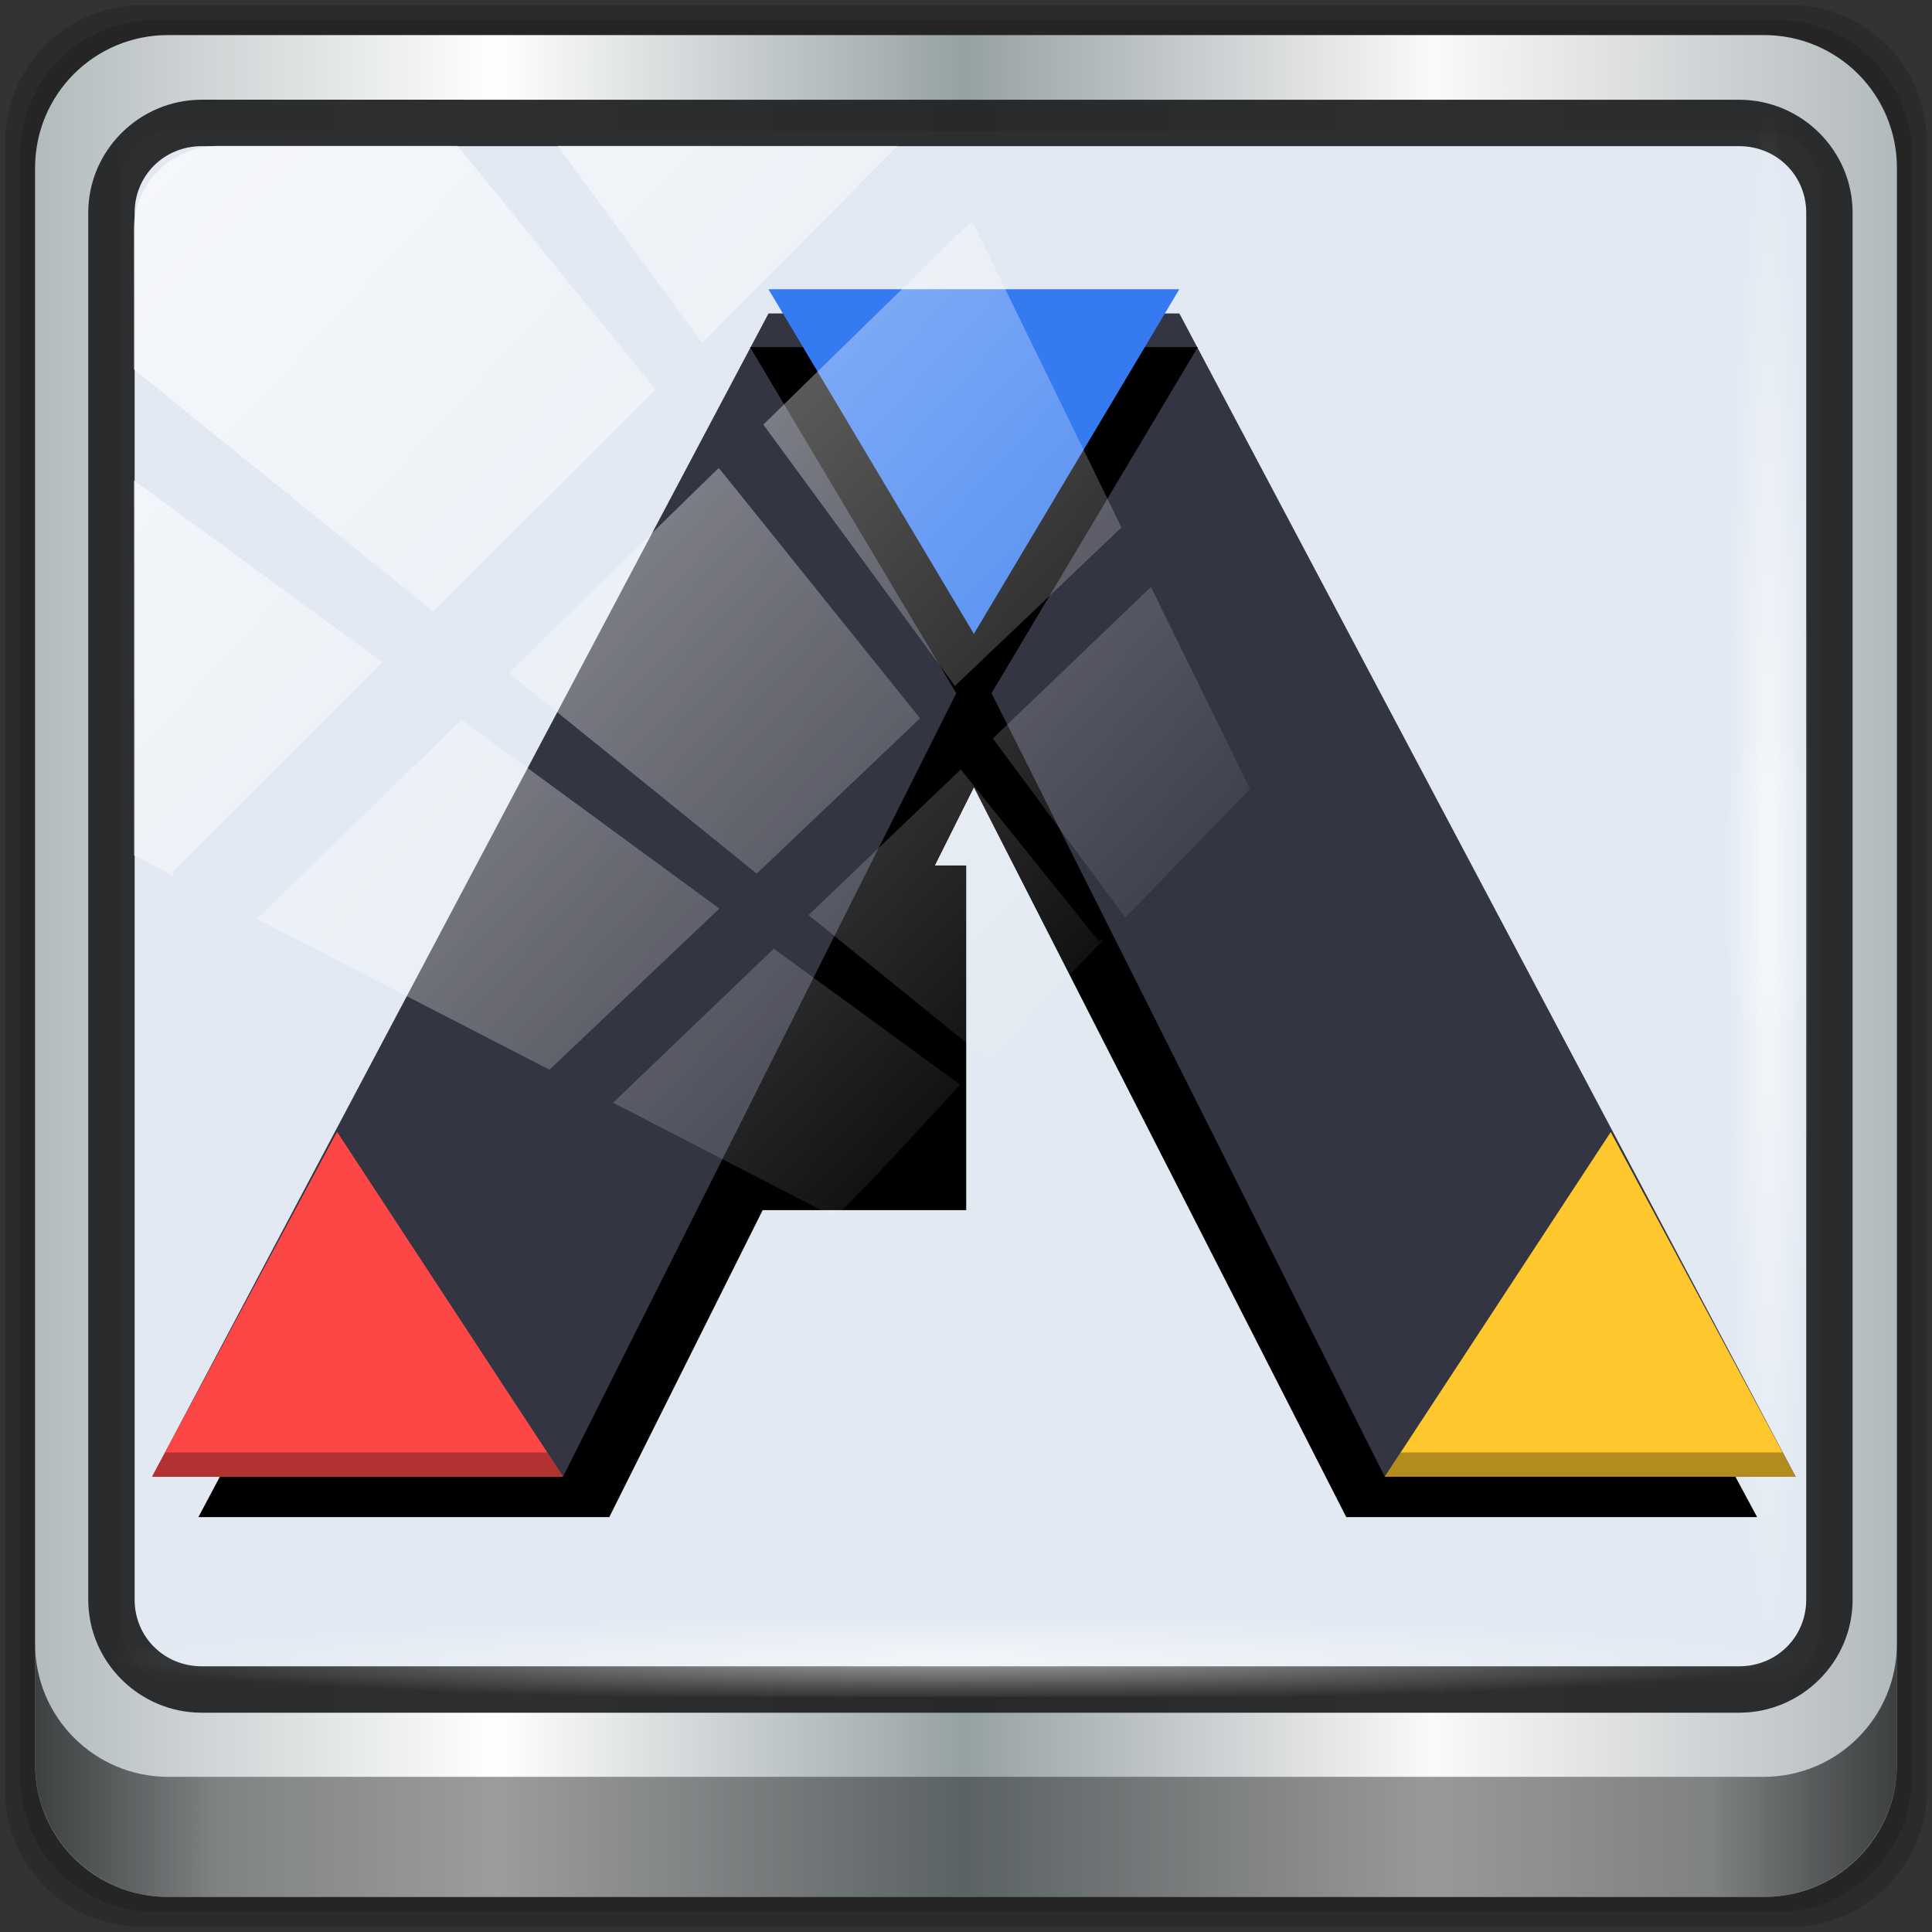 <?xml version="1.0" encoding="UTF-8" standalone="no"?>
<svg
   xmlns:dc="http://purl.org/dc/elements/1.1/"
   xmlns:cc="http://creativecommons.org/ns#"
   xmlns:rdf="http://www.w3.org/1999/02/22-rdf-syntax-ns#"
   xmlns:svg="http://www.w3.org/2000/svg"
   xmlns="http://www.w3.org/2000/svg"
   xmlns:xlink="http://www.w3.org/1999/xlink"
   xmlns:sodipodi="http://sodipodi.sourceforge.net/DTD/sodipodi-0.dtd"
   xmlns:inkscape="http://www.inkscape.org/namespaces/inkscape"
   width="96"
   height="96"
   version="1.1"
   viewBox="0 0 72 72"
   id="svg22"
   sodipodi:docname="ark-game.svg"
   inkscape:version="0.92.2 2405546, 2018-03-11">
  <rect x="0" y="0" width="72" height="72" fill="#333333" stroke="none"/>
  <defs
     id="defs26">
    <linearGradient
       inkscape:collect="always"
       xlink:href="#linearGradient6139-0"
       id="linearGradient4071"
       gradientUnits="userSpaceOnUse"
       gradientTransform="matrix(0.829,0,0,0.83,-3.853,-3.027)"
       x1="6"
       y1="47"
       x2="90"
       y2="47" />
    <linearGradient
       id="linearGradient6139-0">
      <stop
         id="stop6141-2"
         offset="0"
         style="stop-color:#b2babc;stop-opacity:1" />
      <stop
         style="stop-color:#ffffff;stop-opacity:1;"
         offset="0.25"
         id="stop6151-0" />
      <stop
         style="stop-color:#96a1a4;stop-opacity:1"
         offset="0.5"
         id="stop6147-1" />
      <stop
         id="stop6149-4"
         offset="0.75"
         style="stop-color:#fbf9f9;stop-opacity:1;" />
      <stop
         id="stop6143-4"
         offset="1"
         style="stop-color:#b2b9bc;stop-opacity:1" />
    </linearGradient>
    <linearGradient
       gradientTransform="matrix(0.749,0,0,0.75,-2.2275e-6,1.44925e-5)"
       inkscape:collect="always"
       xlink:href="#linearGradient3832-0-6-1-1"
       id="linearGradient4129"
       x1="1.5"
       y1="88.172"
       x2="94.5"
       y2="88.172"
       gradientUnits="userSpaceOnUse" />
    <linearGradient
       id="linearGradient3832-0-6-1-1">
      <stop
         style="stop-color:#000000;stop-opacity:1;"
         offset="0"
         id="stop3834-6-3-7-1" />
      <stop
         id="stop3872-2-4"
         offset="0.1"
         style="stop-color:#000000;stop-opacity:0.588;" />
      <stop
         style="stop-color:#000000;stop-opacity:0.588;"
         offset="0.9"
         id="stop3844-6-2-7-6" />
      <stop
         style="stop-color:#000000;stop-opacity:1;"
         offset="1"
         id="stop3836-5-0-2-9" />
    </linearGradient>
    <radialGradient
       inkscape:collect="always"
       xlink:href="#linearGradient3737"
       id="radialGradient7462"
       gradientUnits="userSpaceOnUse"
       gradientTransform="matrix(0.731,0,0,0.037,25.398,60.125)"
       cx="13.948"
       cy="44.893"
       fx="13.948"
       fy="44.893"
       r="43.199" />
    <linearGradient
       id="linearGradient3737">
      <stop
         offset="0"
         style="stop-color:#ffffff;stop-opacity:1"
         id="stop3739" />
      <stop
         offset="1"
         style="stop-color:#ffffff;stop-opacity:0"
         id="stop3741" />
    </linearGradient>
    <radialGradient
       inkscape:collect="always"
       xlink:href="#linearGradient3737"
       id="radialGradient7464"
       gradientUnits="userSpaceOnUse"
       gradientTransform="matrix(0.666,0,0,0.037,23.658,-67.556)"
       cx="13.948"
       cy="44.893"
       fx="13.948"
       fy="44.893"
       r="43.199" />
    <linearGradient
       gradientTransform="matrix(1.004,0,0,1.005,-0.218,-0.048)"
       inkscape:collect="always"
       xlink:href="#linearGradient3737"
       id="linearGradient4767"
       gradientUnits="userSpaceOnUse"
       x1="2.771"
       y1="-28.642"
       x2="50.528"
       y2="14.514" />
    <clipPath
       id="clipPath4156-4-1"
       clipPathUnits="userSpaceOnUse">
      <path
         inkscape:connector-curvature="0"
         id="path4158-0-8"
         d="m 27.046,-55.695 -14.214,13.321 h 0.061 l 15.653,21.771 10.231,-10.546 C 38.562,-32.302 27.468,-54.819 27.046,-55.695 Z M 9.647,-39.383 -5.241,-25.321 15.988,-7.806 26.372,-18.383 Z m 31.491,12.951 -9.741,9.714 8.945,12.458 7.781,-7.555 z m -49.84,4.379 -13.754,12.982 26.283,13.846 0.061,-0.062 -0.123,-0.062 L 13.599,-5.401 -8.702,-22.053 Z m 38.015,7.401 -9.803,9.775 11.579,9.559 7.628,-7.401 -8.669,-11.009 z m 20.187,5.674 -7.383,7.216 6.188,8.542 5.82,-6.137 z m -32.195,6.322 -9.557,9.498 13.662,7.185 7.934,-7.678 z m 23.312,2.374 -7.107,6.938 8.363,6.907 5.361,-5.674 -0.061,-0.092 -0.092,0.123 -6.464,-8.203 z m -8.73,8.542 -7.505,7.339 10.354,5.458 c 1.397,-1.321 5.675,-6.123 5.851,-6.322 z"
         style="opacity:0.6;fill:#ffffff;fill-opacity:1;stroke:none" />
    </clipPath>
    <linearGradient
       id="ButtonShadow-16"
       gradientTransform="scale(1.006,0.994)"
       x1="45.448"
       y1="92.54"
       x2="45.448"
       y2="7.017"
       gradientUnits="userSpaceOnUse">
      <stop
         style="stop-color:#000000;stop-opacity:1;"
         offset="0"
         id="stop3750-6" />
      <stop
         style="stop-color:#000000;stop-opacity:0.588;"
         offset="1"
         id="stop3752-4" />
    </linearGradient>
    <clipPath
       clipPathUnits="userSpaceOnUse"
       id="clipPath4355-7">
      <rect
         style="fill:#ffffff;fill-opacity:1;fill-rule:nonzero;stroke:none"
         id="rect4357-5"
         width="84"
         height="80"
         x="6"
         y="6"
         rx="6"
         ry="6" />
    </clipPath>
    <clipPath
       clipPathUnits="userSpaceOnUse"
       id="clipPath4355-9">
      <rect
         style="fill:#ffffff;fill-opacity:1;fill-rule:nonzero;stroke:none"
         id="rect4357-1"
         width="84"
         height="80"
         x="6"
         y="6"
         rx="6"
         ry="6" />
    </clipPath>
    <clipPath
       clipPathUnits="userSpaceOnUse"
       id="clipPath4355-1">
      <rect
         style="fill:#ffffff;fill-opacity:1;fill-rule:nonzero;stroke:none"
         id="rect4357-9"
         width="84"
         height="80"
         x="6"
         y="6"
         rx="6"
         ry="6" />
    </clipPath>
    <clipPath
       clipPathUnits="userSpaceOnUse"
       id="clipPath3943-52-0">
      <path
         id="path3945-4-1"
         d="m 69.781,20.844 -5,3.438 c 5.587,5.537 9,13.328 9,21.812 0,8.434 -3.377,16.096 -8.906,21.625 l 5,3.438 C 76.078,64.576 80,55.844 80,46.094 c 2e-6,-9.797 -3.963,-18.66 -10.219,-25.25 z M 40,24.062 28.906,36.219 H 21.5 c -0.823,0 -1.5,0.677 -1.5,1.5 v 1 14.844 1 c 0,0.823 0.684,1.61 1.5,1.5 h 7.406 L 40,68 V 66 26.062 Z m 20.594,3.281 -5,3.438 L 55.5,30.875 c 3.938,3.89 6.406,9.25 6.406,15.219 0,5.921 -2.43,11.148 -6.312,15.031 l 0.094,0.094 5.094,3.438 c 4.475,-4.908 7.25,-11.402 7.25,-18.562 0,-7.231 -2.879,-13.831 -7.438,-18.75 z m -9.25,6.5 -5.219,3.625 c 2.222,2.218 3.719,5.24 3.719,8.625 0,3.337 -1.459,6.228 -3.625,8.438 l 5.219,3.625 c 2.822,-3.237 4.531,-7.434 4.531,-12.062 0,-4.673 -1.754,-9.001 -4.625,-12.25 z"
         style="color:#000000;display:inline;overflow:visible;visibility:visible;opacity:0.8;fill:#ff00ff;fill-opacity:1;fill-rule:nonzero;stroke:none;stroke-width:1;marker:none;enable-background:accumulate"
         inkscape:connector-curvature="0" />
    </clipPath>
  </defs>
  <sodipodi:namedview
     pagecolor="#ffffff"
     bordercolor="#666666"
     borderopacity="1"
     objecttolerance="10"
     gridtolerance="10"
     guidetolerance="10"
     inkscape:pageopacity="0"
     inkscape:pageshadow="2"
     inkscape:window-width="640"
     inkscape:window-height="480"
     id="namedview24"
     showgrid="false"
     inkscape:zoom="7.96875"
     inkscape:cx="39.403922"
     inkscape:cy="48"
     inkscape:current-layer="svg22" />
  <path
     style="display:inline;opacity:0.15;fill:#000000;fill-opacity:1;fill-rule:nonzero;stroke:none;stroke-width:0.75"
     d="M 66.696,0.187 H 5.304 c -2.834,0 -5.116,2.282 -5.116,5.116 V 66.696 c 0,2.834 2.282,5.116 5.116,5.116 H 66.696 c 2.834,0 5.116,-2.282 5.116,-5.116 V 5.304 c 0,-2.834 -2.282,-5.116 -5.116,-5.116 z"
     id="path3288"
     inkscape:connector-curvature="0" />
  <path
     inkscape:connector-curvature="0"
     id="path4085"
     d="M 66.217,0.747 H 5.783 c -2.79,0 -5.036,2.246 -5.036,5.036 V 66.217 c 0,2.79 2.246,5.036 5.036,5.036 H 66.217 c 2.79,0 5.036,-2.246 5.036,-5.036 V 5.783 c 0,-2.79 -2.246,-5.036 -5.036,-5.036 z"
     style="display:inline;opacity:0.15;fill:#000000;fill-opacity:1;fill-rule:nonzero;stroke:none;stroke-width:0.75" />
  <path
     style="display:inline;fill:url(#linearGradient4071);fill-opacity:1;fill-rule:nonzero;stroke:none;stroke-width:0.75"
     d="M 65.737,1.307 H 6.263 c -2.746,0 -4.956,2.21 -4.956,4.956 V 65.737 c 0,2.746 2.21,4.956 4.956,4.956 h 59.474 c 2.746,0 4.956,-2.21 4.956,-4.956 V 6.263 c 0,-2.746 -2.21,-4.956 -4.956,-4.956 z"
     id="rect4251-1"
     inkscape:connector-curvature="0" />
  <rect
     ry="2.249"
     rx="1.775"
     y="4.889"
     x="4.456"
     height="57.766"
     width="63.418"
     id="rect862"
     style="opacity:1;fill:#e2e9f2;fill-opacity:1;stroke:none;stroke-width:0.533;stroke-miterlimit:4;stroke-dasharray:none;stroke-opacity:1" />
  <path
     inkscape:connector-curvature="0"
     id="path4989"
     d="m 7.518,3.716 c -2.325,0 -4.229,1.895 -4.229,4.212 V 59.616 c 0,2.318 1.904,4.212 4.229,4.212 h 57.294 c 2.325,0 4.229,-1.895 4.229,-4.212 V 7.929 c 0,-2.318 -1.904,-4.212 -4.229,-4.212 z m 0,1.731 h 57.294 c 1.409,0 2.501,1.104 2.501,2.482 V 59.616 c 0,1.378 -1.092,2.482 -2.501,2.482 H 7.518 c -1.409,0 -2.501,-1.104 -2.501,-2.482 V 7.929 c 0,-1.378 1.092,-2.482 2.501,-2.482 z"
     style="color:#000000;font-style:normal;font-variant:normal;font-weight:normal;font-stretch:normal;font-size:medium;line-height:normal;font-family:Sans;-inkscape-font-specification:Sans;text-indent:0;text-align:start;text-decoration:none;text-decoration-line:none;letter-spacing:normal;word-spacing:normal;text-transform:none;writing-mode:lr-tb;direction:ltr;baseline-shift:baseline;text-anchor:start;display:inline;overflow:visible;visibility:visible;fill:#202223;fill-opacity:0.937;stroke:none;stroke-width:1.781;marker:none;enable-background:accumulate" />
  <path
     inkscape:connector-curvature="0"
     style="display:inline;opacity:0.658;fill:url(#linearGradient4129);fill-opacity:1;fill-rule:nonzero;stroke:none;stroke-width:0.75"
     d="m 1.307,61.251 v 4.477 c 0,2.746 2.22,4.966 4.966,4.966 H 65.727 c 2.746,0 4.966,-2.22 4.966,-4.966 v -4.477 c 0,2.746 -2.22,4.966 -4.966,4.966 H 6.273 c -2.746,0 -4.966,-2.22 -4.966,-4.966 z"
     id="path4118" />
  <rect
     style="opacity:0.55;fill:url(#radialGradient7462);fill-opacity:1;stroke:none;stroke-width:0.75"
     id="rect4131"
     width="62.858"
     height="3.171"
     x="4.198"
     y="60.062"
     rx="3.188"
     ry="3.188" />
  <rect
     ry="3.184"
     rx="3.184"
     y="-67.399"
     x="4.336"
     height="3.171"
     width="57.263"
     id="rect4141"
     style="opacity:0.669;fill:url(#radialGradient7464);fill-opacity:1;stroke:none;stroke-width:0.75"
     transform="rotate(90)" />
  <g
     transform="matrix(0.802,0,0,0.841,-215.387,202.947)"
     id="g137">
    <path
       style="stroke-width:0.239"
       inkscape:connector-curvature="0"
       id="path2"
       d="m 308.437,-202.965 -8.039,15.273 h 13.062 v -15.273 z m 0,0" />
    <path
       style="stroke-width:0.239"
       inkscape:connector-curvature="0"
       id="path4"
       d="m 277.782,-174.089 h 19.092 l 16.944,-32.336 17.302,32.336 h 19.092 l -26.848,-47.61 h -19.092 z" />
    <path
       inkscape:connector-curvature="0"
       id="path6"
       d="m 275.634,-175.879 h 19.092 l 19.092,-36.274 19.092,36.274 h 19.092 l -28.637,-51.547 h -19.092 z m 0,0"
       style="fill:#333542;stroke-width:0.239" />
    <path
       style="stroke-width:0.239"
       inkscape:connector-curvature="0"
       id="path8"
       d="m 313.817,-209.289 10.404,-16.646 h -20.808 z m 0,0" />
    <path
       inkscape:connector-curvature="0"
       id="path10"
       d="M 313.817,-213.227 323.363,-228.5 h -19.092 z m 0,0"
       style="fill:#357af0;stroke-width:0.239" />
    <path
       inkscape:connector-curvature="0"
       id="path12"
       d="m 343.409,-191.152 8.591,15.273 h -19.092 z m 0,0"
       style="fill:#ffc72e;stroke-width:0.239" />
    <path
       inkscape:connector-curvature="0"
       id="path14"
       d="m 284.225,-191.152 10.5,15.273 h -19.092 z m 0,0"
       style="fill:#fd4747;stroke-width:0.239" />
    <path
       inkscape:connector-curvature="0"
       id="path16"
       d="m 284.225,-191.152 10.5,15.273 h -19.092 z m 0,0"
       style="fill:#fd4747;stroke-width:0.239" />
    <path
       inkscape:connector-curvature="0"
       id="path18"
       style="opacity:0.3;stroke-width:0.179"
       d="m 276.238,-176.953 -0.604,1.074 h 19.092 l -0.738,-1.074 z" />
    <path
       inkscape:connector-curvature="0"
       id="path20"
       style="opacity:0.3;fill:#000000;stroke-width:0.179"
       d="m 333.647,-176.953 -0.738,1.074 h 19.092 l -0.604,-1.074 z" />
  </g>
  <rect
     transform="matrix(0.798,0,0,0.782,3.392,28.896)"
     style="opacity:0.65;fill:url(#linearGradient4767);fill-opacity:1;stroke:none;stroke-width:1.005"
     id="rect4146"
     width="75.966"
     height="69.024"
     x="2"
     y="-30"
     rx="3.974"
     ry="3.978"
     clip-path="url(#clipPath4156-4-1)" />
</svg>
